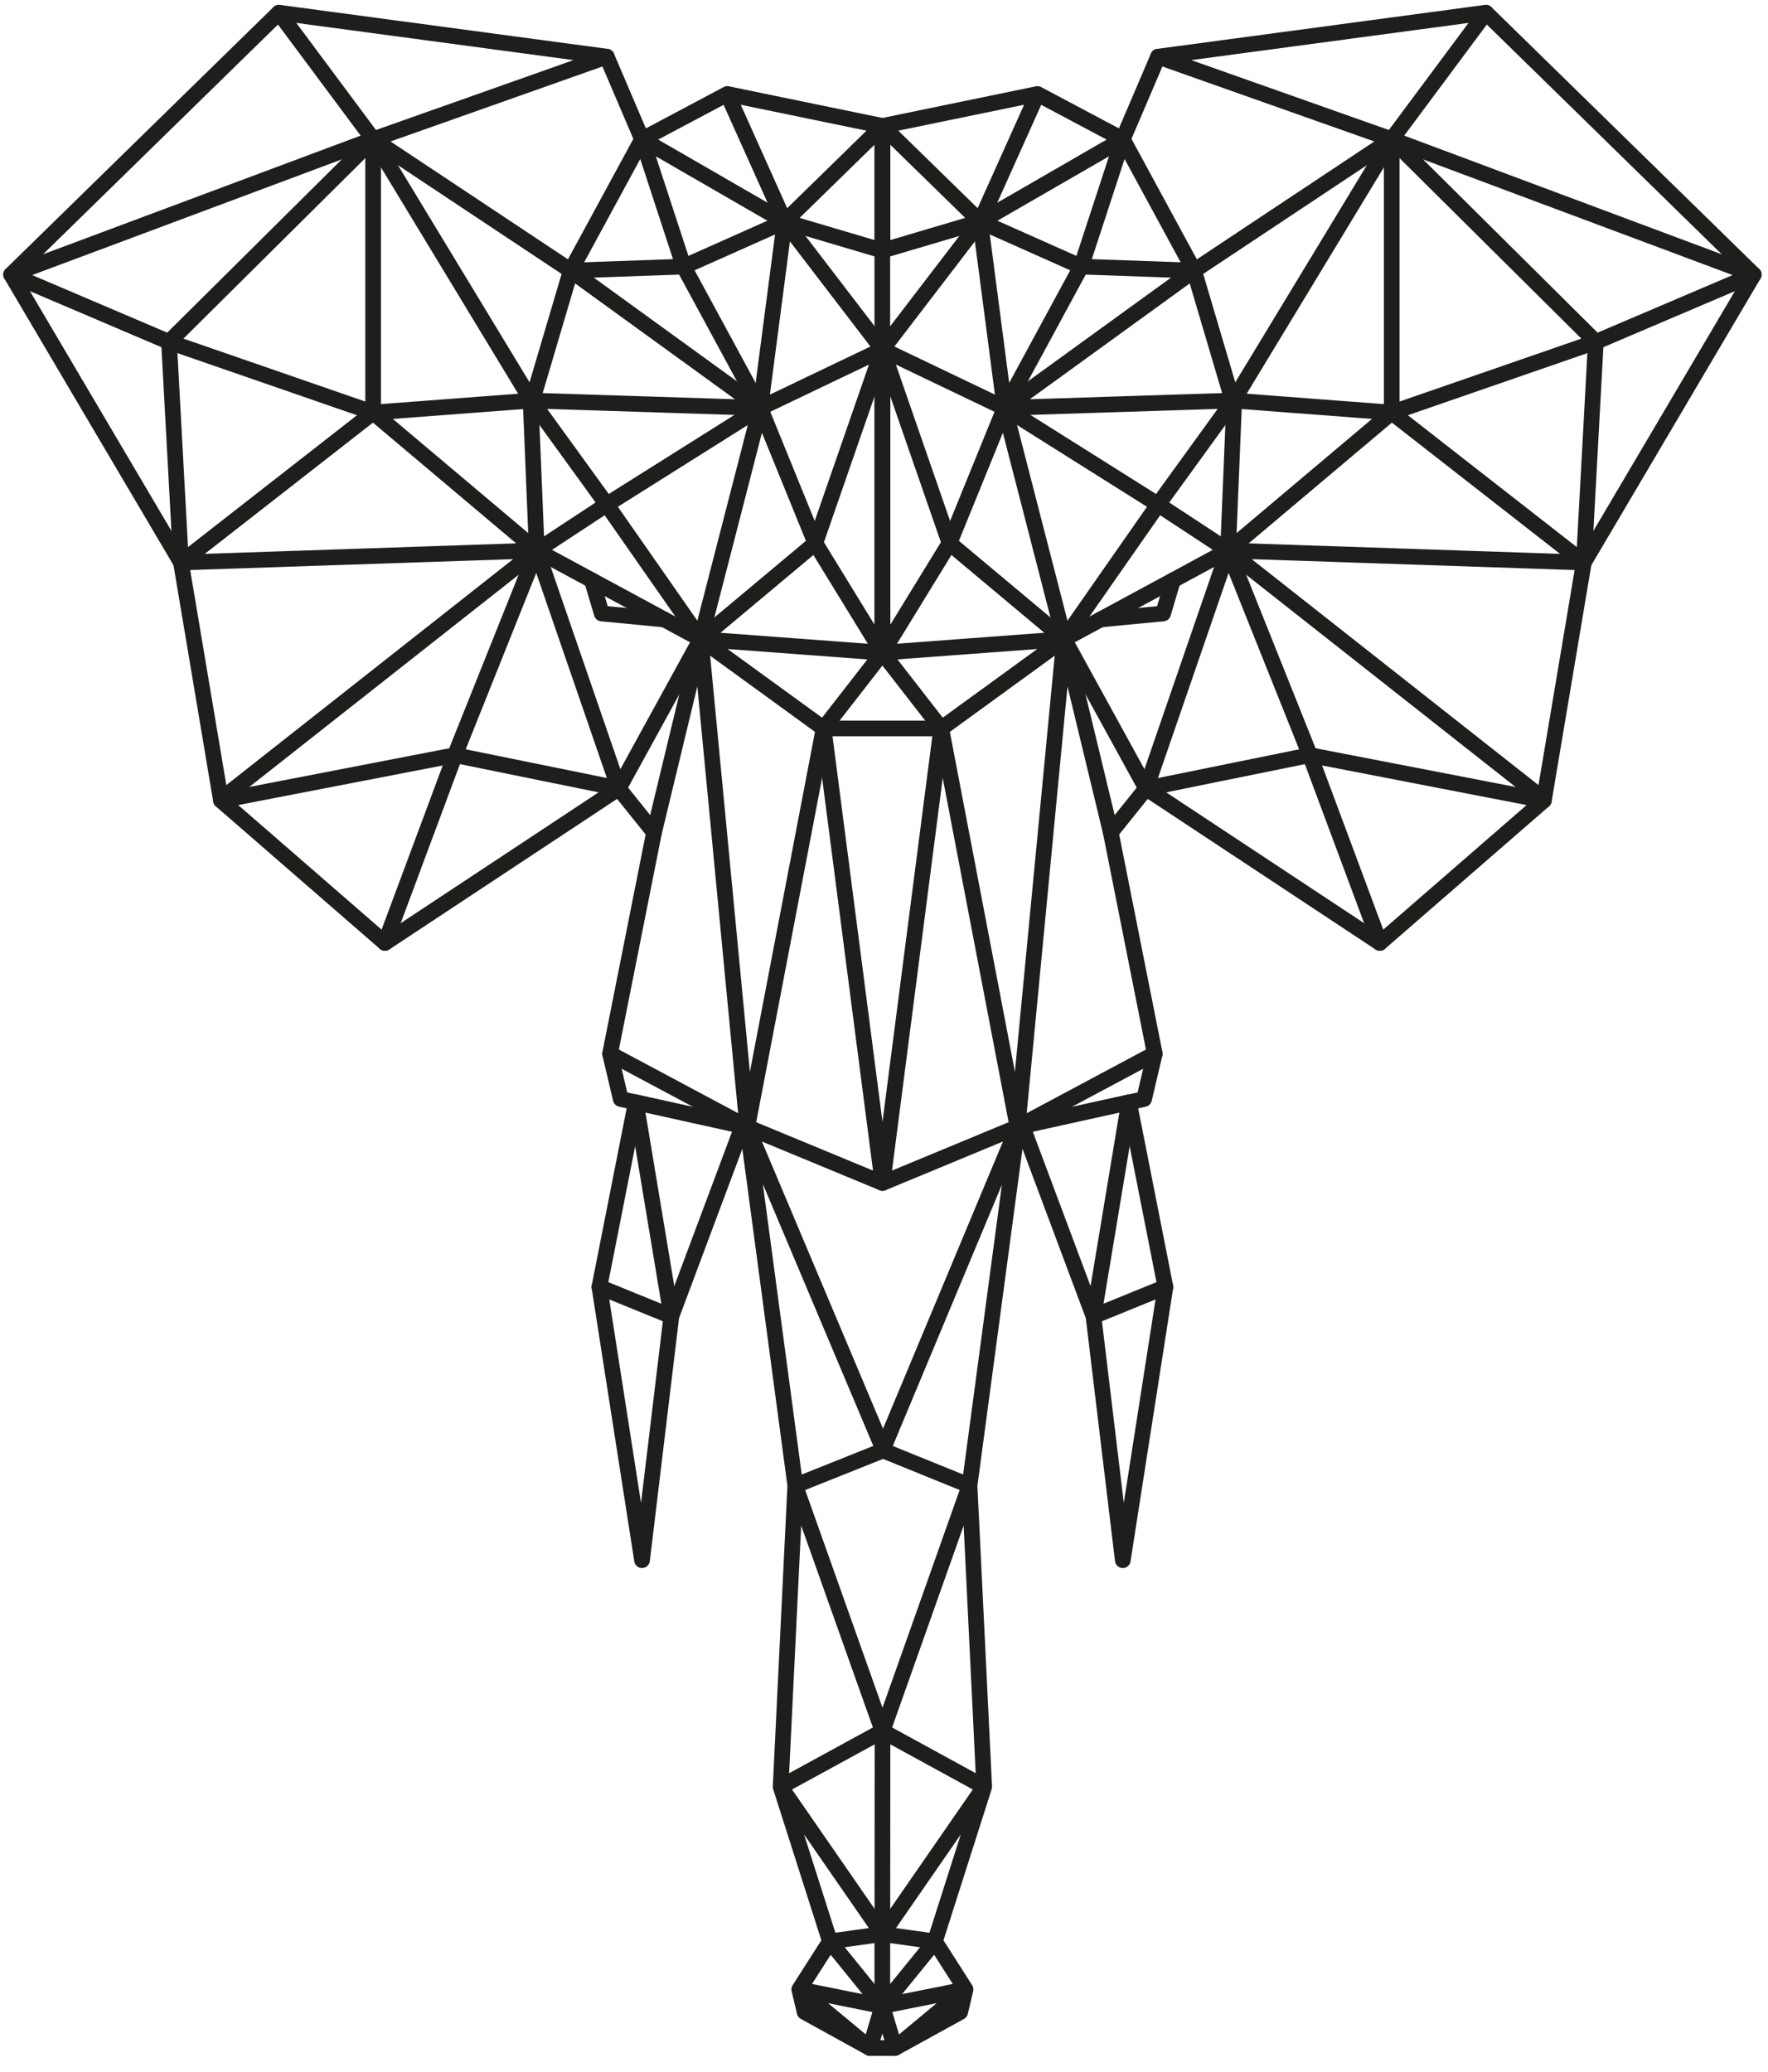 <?xml version="1.0" encoding="utf-8"?>
<!-- Generator: Adobe Illustrator 22.0.1, SVG Export Plug-In . SVG Version: 6.00 Build 0)  -->
<svg version="1.1" xmlns="http://www.w3.org/2000/svg" xmlns:xlink="http://www.w3.org/1999/xlink" x="0px" y="0px"
	 viewBox="0 0 191.858 224.749" enable-background="new 0 0 191.858 224.749" xml:space="preserve">
<g id="BACKGROUND">
</g>
<g id="DESIGNED_BY_FREEPIK">
</g>
<g id="OBJECTS">
	<g>
		
			<polyline fill="none" stroke="#1E1E1C" stroke-width="1.7" stroke-linecap="round" stroke-linejoin="round" stroke-miterlimit="10" points="
			30.268,1.375 40.491,15.113 65.841,6.147 		"/>
		
			<polyline fill="none" stroke="#1E1E1C" stroke-width="1.7" stroke-linecap="round" stroke-linejoin="round" stroke-miterlimit="10" points="
			61.936,29.356 40.491,15.113 1.204,29.79 18.339,37.092 19.64,61.024 58.249,59.722 24.557,86.257 		"/>
		
			<polygon fill="none" stroke="#1E1E1C" stroke-width="1.7" stroke-linecap="round" stroke-linejoin="round" stroke-miterlimit="10" points="
			18.339,37.092 40.491,15.113 57.671,43.455 40.491,44.756 		"/>
		
			<polyline fill="none" stroke="#1E1E1C" stroke-width="1.7" stroke-linecap="round" stroke-linejoin="round" stroke-miterlimit="10" points="
			19.64,61.024 40.491,44.756 40.491,15.113 		"/>
		
			<polyline fill="none" stroke="#1E1E1C" stroke-width="1.7" stroke-linecap="round" stroke-linejoin="round" stroke-miterlimit="10" points="
			41.776,102.296 49.37,81.919 58.249,59.722 40.491,44.756 		"/>
		
			<polyline fill="none" stroke="#1E1E1C" stroke-width="1.7" stroke-linecap="round" stroke-linejoin="round" stroke-miterlimit="10" points="
			66.202,114.309 81.096,122.263 76.035,69.338 70.974,90.306 		"/>
		
			<polygon fill="none" stroke="#1E1E1C" stroke-width="1.7" stroke-linecap="round" stroke-linejoin="round" stroke-miterlimit="10" points="
			68.997,119.588 65.045,139.615 69.672,169.258 72.854,142.796 80.579,122.148 		"/>
		
			<polyline fill="none" stroke="#1E1E1C" stroke-width="1.7" stroke-linecap="round" stroke-linejoin="round" stroke-miterlimit="10" points="
			65.045,139.615 72.854,142.796 68.997,119.588 		"/>
		
			<polyline fill="none" stroke="#1E1E1C" stroke-width="1.7" stroke-linecap="round" stroke-linejoin="round" stroke-miterlimit="10" points="
			69.672,15.113 74.191,28.922 61.936,29.356 82.502,44.252 57.671,43.455 65.841,54.734 58.249,59.722 64.224,62.953 
			76.035,69.338 67.142,85.534 		"/>
		
			<polyline fill="none" stroke="#1E1E1C" stroke-width="1.7" stroke-linecap="round" stroke-linejoin="round" stroke-miterlimit="10" points="
			76.035,69.338 65.841,54.734 82.502,44.252 74.191,28.922 85.145,24.042 95.767,13.667 78.927,10.196 69.672,15.113 65.841,6.147 
			30.268,1.375 1.204,29.79 19.64,61.024 23.978,86.835 41.776,102.296 67.142,85.534 58.249,59.722 57.603,44.007 61.936,29.356 
			69.672,15.113 85.145,24.042 78.927,10.196 		"/>
		
			<polyline fill="none" stroke="#1E1E1C" stroke-width="1.7" stroke-linecap="round" stroke-linejoin="round" stroke-miterlimit="10" points="
			95.767,13.667 95.767,27.187 85.145,24.042 82.502,44.252 95.767,37.906 95.767,70.807 76.035,69.338 88.476,58.927 
			82.502,44.252 76.035,69.338 89.374,79.027 81.096,122.263 95.889,157.329 86.302,161.16 95.767,187.803 84.711,193.84 
			95.767,209.819 90.061,210.614 95.746,217.627 86.735,215.82 94.399,222.182 87.314,218.278 86.735,215.82 90.061,210.614 
			84.711,193.84 86.302,161.16 81.096,122.263 67.359,119.226 66.202,114.309 70.974,90.306 67.142,85.534 49.37,81.919 
			23.978,86.835 		"/>
		
			<polyline fill="none" stroke="#1E1E1C" stroke-width="1.7" stroke-linecap="round" stroke-linejoin="round" stroke-miterlimit="10" points="
			85.145,24.042 95.767,37.906 88.476,58.927 95.767,70.807 89.374,79.027 95.767,128.336 81.096,122.263 		"/>
		
			<polyline fill="none" stroke="#1E1E1C" stroke-width="1.7" stroke-linecap="round" stroke-linejoin="round" stroke-miterlimit="10" points="
			64.224,62.953 65.298,66.555 72.09,67.205 		"/>
		
			<polyline fill="none" stroke="#1E1E1C" stroke-width="1.7" stroke-linecap="round" stroke-linejoin="round" stroke-miterlimit="10" points="
			161.245,1.375 151.023,15.113 125.673,6.147 		"/>
		
			<polyline fill="none" stroke="#1E1E1C" stroke-width="1.7" stroke-linecap="round" stroke-linejoin="round" stroke-miterlimit="10" points="
			129.577,29.356 151.023,15.113 190.31,29.79 173.174,37.092 171.873,61.024 133.264,59.722 166.957,86.257 		"/>
		
			<polygon fill="none" stroke="#1E1E1C" stroke-width="1.7" stroke-linecap="round" stroke-linejoin="round" stroke-miterlimit="10" points="
			173.174,37.092 151.023,15.113 133.843,43.455 151.023,44.756 		"/>
		
			<polyline fill="none" stroke="#1E1E1C" stroke-width="1.7" stroke-linecap="round" stroke-linejoin="round" stroke-miterlimit="10" points="
			171.873,61.024 151.023,44.756 151.023,15.113 		"/>
		
			<polyline fill="none" stroke="#1E1E1C" stroke-width="1.7" stroke-linecap="round" stroke-linejoin="round" stroke-miterlimit="10" points="
			149.737,102.296 142.144,81.919 133.264,59.722 151.023,44.756 		"/>
		
			<polyline fill="none" stroke="#1E1E1C" stroke-width="1.7" stroke-linecap="round" stroke-linejoin="round" stroke-miterlimit="10" points="
			125.311,114.309 110.417,122.263 115.478,69.338 120.539,90.306 		"/>
		
			<polygon fill="none" stroke="#1E1E1C" stroke-width="1.7" stroke-linecap="round" stroke-linejoin="round" stroke-miterlimit="10" points="
			122.516,119.588 126.468,139.615 121.841,169.258 118.66,142.796 110.934,122.148 		"/>
		
			<polyline fill="none" stroke="#1E1E1C" stroke-width="1.7" stroke-linecap="round" stroke-linejoin="round" stroke-miterlimit="10" points="
			126.468,139.615 118.66,142.796 122.516,119.588 		"/>
		
			<polyline fill="none" stroke="#1E1E1C" stroke-width="1.7" stroke-linecap="round" stroke-linejoin="round" stroke-miterlimit="10" points="
			121.841,15.113 117.322,28.922 129.577,29.356 109.011,44.252 133.843,43.455 125.673,54.734 133.264,59.722 127.289,62.953 
			115.478,69.338 124.371,85.534 		"/>
		
			<polyline fill="none" stroke="#1E1E1C" stroke-width="1.7" stroke-linecap="round" stroke-linejoin="round" stroke-miterlimit="10" points="
			115.478,69.338 125.673,54.734 109.011,44.252 117.322,28.922 106.368,24.042 95.746,13.667 112.586,10.196 121.841,15.113 
			125.673,6.147 161.245,1.375 190.31,29.79 171.873,61.024 167.535,86.835 149.737,102.296 124.371,85.534 133.264,59.722 
			133.91,44.007 129.577,29.356 121.841,15.113 106.368,24.042 112.586,10.196 		"/>
		
			<polyline fill="none" stroke="#1E1E1C" stroke-width="1.7" stroke-linecap="round" stroke-linejoin="round" stroke-miterlimit="10" points="
			95.746,13.667 95.746,27.187 106.368,24.042 109.011,44.252 95.746,37.906 95.746,70.807 115.478,69.338 103.037,58.927 
			109.011,44.252 115.478,69.338 102.139,79.027 110.417,122.263 95.767,157.329 105.212,161.16 95.767,187.803 106.802,193.84 
			95.746,209.819 101.452,210.614 95.746,217.627 104.778,215.82 97.114,222.182 104.199,218.278 104.778,215.82 101.452,210.614 
			106.802,193.84 105.212,161.16 110.417,122.263 124.154,119.226 125.311,114.309 120.539,90.306 124.371,85.534 142.144,81.919 
			167.535,86.835 		"/>
		
			<polyline fill="none" stroke="#1E1E1C" stroke-width="1.7" stroke-linecap="round" stroke-linejoin="round" stroke-miterlimit="10" points="
			106.368,24.042 95.746,37.906 103.037,58.927 95.746,70.807 102.139,79.027 95.767,128.336 110.417,122.263 		"/>
		
			<polyline fill="none" stroke="#1E1E1C" stroke-width="1.7" stroke-linecap="round" stroke-linejoin="round" stroke-miterlimit="10" points="
			127.289,62.953 126.215,66.555 119.424,67.205 		"/>
		
			<line fill="none" stroke="#1E1E1C" stroke-width="1.7" stroke-linecap="round" stroke-linejoin="round" stroke-miterlimit="10" x1="95.746" y1="27.187" x2="95.746" y2="37.906"/>
		
			<line fill="none" stroke="#1E1E1C" stroke-width="1.7" stroke-linecap="round" stroke-linejoin="round" stroke-miterlimit="10" x1="89.374" y1="79.027" x2="102.139" y2="79.027"/>
		
			<polygon fill="none" stroke="#1E1E1C" stroke-width="1.7" stroke-linecap="round" stroke-linejoin="round" stroke-miterlimit="10" points="
			94.399,222.182 95.746,217.627 97.114,222.182 		"/>
		
			<polyline fill="none" stroke="#1E1E1C" stroke-width="1.7" stroke-linecap="round" stroke-linejoin="round" stroke-miterlimit="10" points="
			95.746,209.819 95.746,217.627 95.767,187.803 		"/>
	</g>
</g>
</svg>
